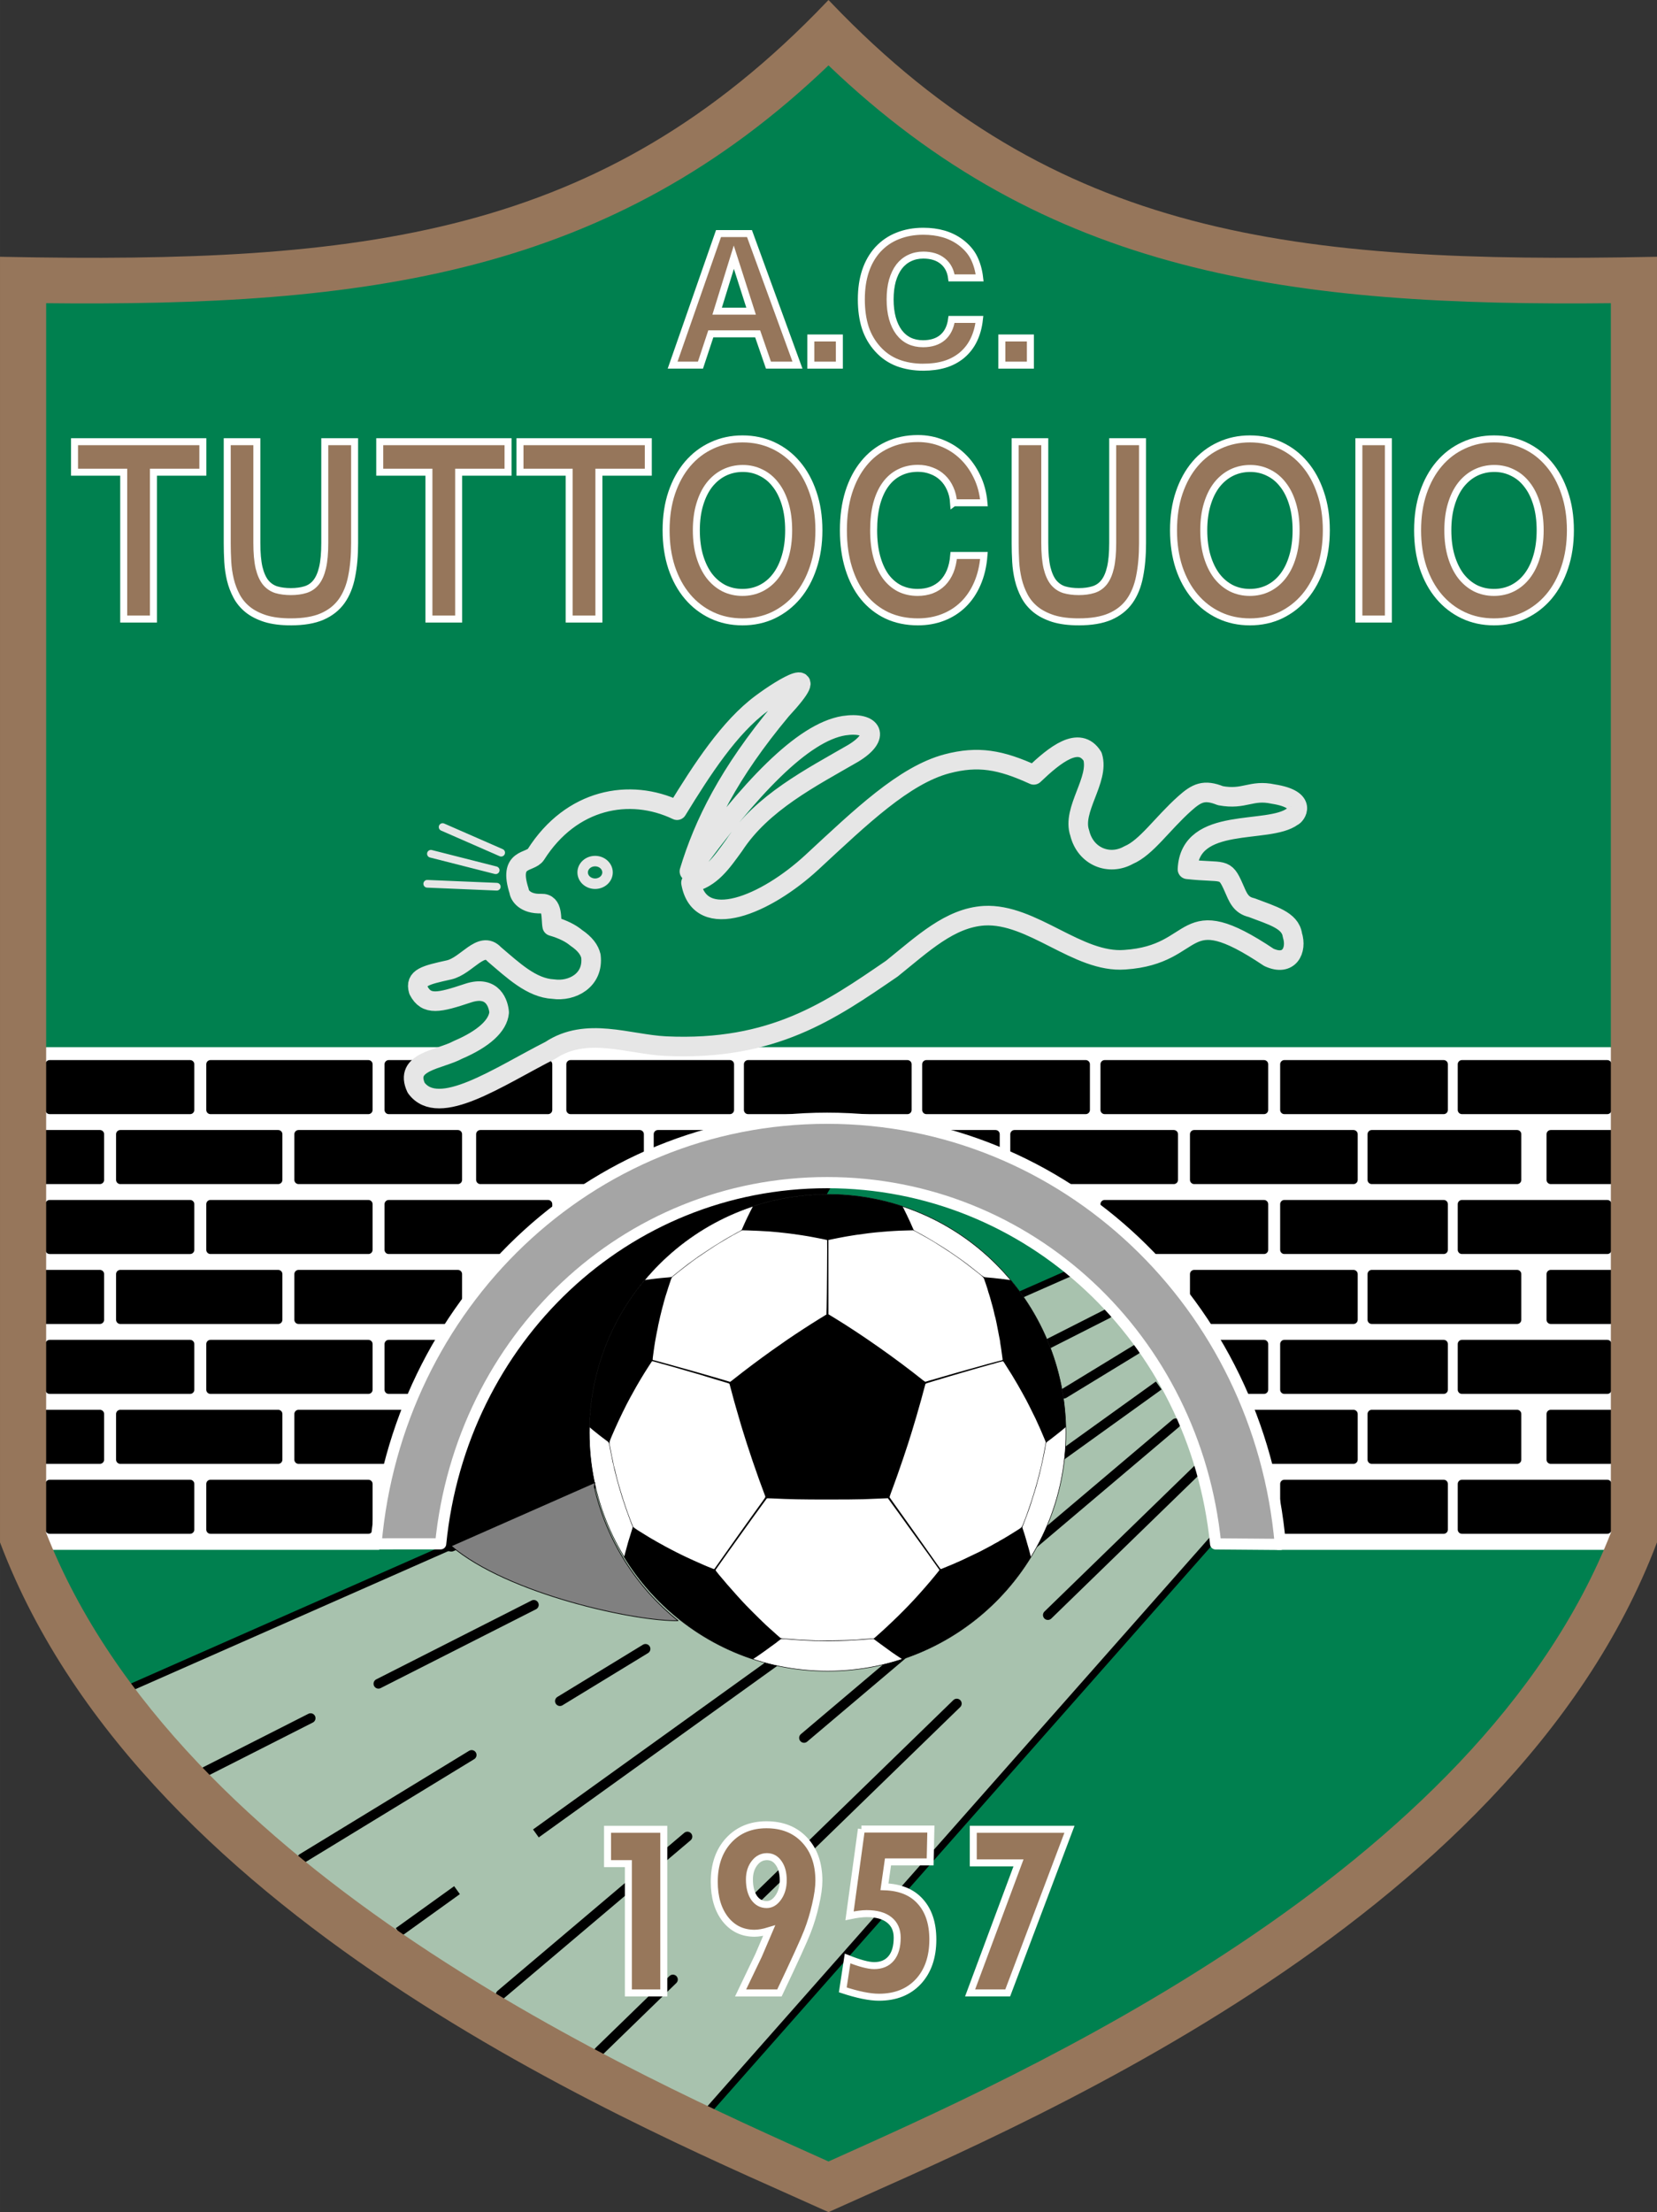 <?xml version="1.0" encoding="UTF-8" standalone="no"?>
<!-- Created with Inkscape (http://www.inkscape.org/) -->

<svg
   xmlns:dc="http://purl.org/dc/elements/1.1/"
   xmlns:cc="http://creativecommons.org/ns#"
   xmlns:rdf="http://www.w3.org/1999/02/22-rdf-syntax-ns#"
   xmlns:svg="http://www.w3.org/2000/svg"
   xmlns="http://www.w3.org/2000/svg"
   xmlns:sodipodi="http://sodipodi.sourceforge.net/DTD/sodipodi-0.dtd"
   xmlns:inkscape="http://www.inkscape.org/namespaces/inkscape"
   width="66.887mm"
   height="89.259mm"
   viewBox="0 0 237 316.272"
   id="svg6937"
   version="1.1"
   inkscape:version="0.91 r13725"
   sodipodi:docname="A.C. Tuttocuoio 1957.svg">
  <rect x="0" y="0" width="237" height="316.272" fill="#333333" stroke="none"/>
  <defs
     id="defs6939" />
  <sodipodi:namedview
     id="base"
     pagecolor="#ffffff"
     bordercolor="#666666"
     borderopacity="1.0"
     inkscape:pageopacity="0.0"
     inkscape:pageshadow="2"
     inkscape:zoom="1.0235407"
     inkscape:cx="-14.385793"
     inkscape:cy="132.49092"
     inkscape:document-units="px"
     inkscape:current-layer="layer1"
     showgrid="false"
     fit-margin-top="0"
     fit-margin-left="0"
     fit-margin-right="0"
     fit-margin-bottom="0"
     inkscape:window-width="1366"
     inkscape:window-height="706"
     inkscape:window-x="-8"
     inkscape:window-y="-8"
     inkscape:window-maximized="1" />
  <g
     inkscape:label="Calque 1"
     inkscape:groupmode="layer"
     id="layer1"
     transform="translate(-253.738,-345.243)">
    <g
       transform="translate(254.238,345.966)"
       id="g4443">
      <path
         sodipodi:nodetypes="ccccccc"
         inkscape:connector-curvature="0"
         id="path4160"
         d="m 236,36.5 0,183.2 C 215.167,274.61 142.34,303.947 118,315 93.66,303.947 20.834,274.61 0,219.7 L 0,36.5 C 51.45,37.493 85.712,33.744 118,0 c 32.288,33.744 66.55,37.493 118,36.5 z"
         style="fill:#96765b;fill-opacity:1;fill-rule:evenodd;stroke:#96765b;stroke-width:1px;stroke-linecap:butt;stroke-linejoin:miter;stroke-opacity:1" />
      <path
         sodipodi:nodetypes="sccscsccscs"
         inkscape:connector-curvature="0"
         id="path4171-1"
         d="m 118.487,308.857 c 26.712,-12.008 92.802,-40.953 112.113,-90.292 l 0,-176.643 C 183.918,42.459 149.457,37.856 118.338,7.982 118.267,7.913 118.072,7.745 118,7.676 117.929,7.745 117.734,7.913 117.662,7.982 86.543,37.856 52.083,42.459 5.4,41.922 l 0,176.643 c 19.31,49.339 85.4,78.285 112.113,90.292 0.167,0.075 0.323,0.149 0.487,0.223 0.164,-0.074 0.32,-0.148 0.487,-0.223 z"
         style="color:#000000;font-style:normal;font-variant:normal;font-weight:normal;font-stretch:normal;font-size:medium;line-height:normal;font-family:sans-serif;text-indent:0;text-align:start;text-decoration:none;text-decoration-line:none;text-decoration-style:solid;text-decoration-color:#000000;letter-spacing:normal;word-spacing:normal;text-transform:none;direction:ltr;block-progression:tb;writing-mode:lr-tb;baseline-shift:baseline;text-anchor:start;white-space:normal;clip-rule:nonzero;display:inline;overflow:visible;visibility:visible;opacity:1;isolation:auto;mix-blend-mode:normal;color-interpolation:sRGB;color-interpolation-filters:linearRGB;solid-color:#000000;solid-opacity:1;fill:#00804f;fill-opacity:1;fill-rule:evenodd;stroke:none;stroke-width:1;stroke-linecap:butt;stroke-linejoin:miter;stroke-miterlimit:4;stroke-dasharray:none;stroke-dashoffset:0;stroke-opacity:1;color-rendering:auto;image-rendering:auto;shape-rendering:auto;text-rendering:auto;enable-background:accumulate" />
      <path
         style="color:#000000;font-style:normal;font-variant:normal;font-weight:normal;font-stretch:normal;font-size:medium;line-height:normal;font-family:sans-serif;text-indent:0;text-align:start;text-decoration:none;text-decoration-line:none;text-decoration-style:solid;text-decoration-color:#000000;letter-spacing:normal;word-spacing:normal;text-transform:none;direction:ltr;block-progression:tb;writing-mode:lr-tb;baseline-shift:baseline;text-anchor:start;white-space:normal;clip-rule:nonzero;display:inline;overflow:visible;visibility:visible;opacity:1;isolation:auto;mix-blend-mode:normal;color-interpolation:sRGB;color-interpolation-filters:linearRGB;solid-color:#000000;solid-opacity:1;fill:#ffffff;fill-opacity:1;fill-rule:evenodd;stroke:#ffffff;stroke-width:1;stroke-linecap:butt;stroke-linejoin:miter;stroke-miterlimit:4;stroke-dasharray:none;stroke-dashoffset:0;stroke-opacity:1;color-rendering:auto;image-rendering:auto;shape-rendering:auto;text-rendering:auto;enable-background:accumulate"
         d="m 189.587,220.364 40.265,0 0.748,-1.717 0,-69.147 -225.199,0 0,68.841 0.826,2.023 42.939,0 4.114,0 c 2.985,-34.172 30.483,-61.21 64.517,-61.21 34.06,0 61.876,27 64.824,61.21 z"
         id="path4182-8"
         inkscape:connector-curvature="0"
         sodipodi:nodetypes="cccccccccscc" />
      <path
         inkscape:connector-curvature="0"
         id="path4141-6"
         d="M 70.554,126.053 C 60.609,125.635 60.609,125.635 60.609,125.635"
         style="fill:none;fill-rule:evenodd;stroke:#e6e6e6;stroke-width:1.1;stroke-linecap:round;stroke-linejoin:miter;stroke-miterlimit:4;stroke-dasharray:none;stroke-opacity:1" />
      <path
         sodipodi:nodetypes="cc"
         style="fill:none;fill-rule:evenodd;stroke:#e6e6e6;stroke-width:1.1;stroke-linecap:round;stroke-linejoin:miter;stroke-miterlimit:4;stroke-dasharray:none;stroke-opacity:1"
         d="m 70.397,123.698 -9.264,-2.355"
         id="path4143-3"
         inkscape:connector-curvature="0" />
      <path
         inkscape:connector-curvature="0"
         id="path4145"
         d="m 71.182,121.186 -8.374,-3.664"
         style="fill:none;fill-rule:evenodd;stroke:#e6e6e6;stroke-width:1.1;stroke-linecap:round;stroke-linejoin:miter;stroke-miterlimit:4;stroke-dasharray:none;stroke-opacity:1"
         sodipodi:nodetypes="cc" />
      <path
         style="color:#000000;font-style:normal;font-variant:normal;font-weight:normal;font-stretch:normal;font-size:medium;line-height:normal;font-family:sans-serif;text-indent:0;text-align:start;text-decoration:none;text-decoration-line:none;text-decoration-style:solid;text-decoration-color:#000000;letter-spacing:normal;word-spacing:normal;text-transform:none;direction:ltr;block-progression:tb;writing-mode:lr-tb;baseline-shift:baseline;text-anchor:start;white-space:normal;clip-rule:nonzero;display:inline;overflow:visible;visibility:visible;opacity:1;isolation:auto;mix-blend-mode:normal;color-interpolation:sRGB;color-interpolation-filters:linearRGB;solid-color:#000000;solid-opacity:1;fill:#a8c2ae;fill-opacity:1;fill-rule:nonzero;stroke:#000000;stroke-width:1;stroke-linecap:round;stroke-linejoin:round;stroke-miterlimit:4;stroke-dasharray:none;stroke-dashoffset:0;stroke-opacity:1;color-rendering:auto;image-rendering:auto;shape-rendering:auto;text-rendering:auto;enable-background:accumulate"
         d="M 100.693,301.15 C 75.495,289.165 39.318,269.349 17.889,240.669 L 152.94,181.093 c 10.986,9.143 18.524,22.532 20.319,37.905 z"
         id="path4175-9"
         inkscape:connector-curvature="0"
         sodipodi:nodetypes="ccccc" />
      <path
         sodipodi:nodetypes="cccccc"
         inkscape:connector-curvature="0"
         id="path4177"
         d="m 157.928,187.089 -9.061,4.597 m -73.017,37.044 -22.221,11.274 m -9.703,4.923 -14.99,7.605"
         style="fill:none;fill-rule:evenodd;stroke:#000000;stroke-width:1.4;stroke-linecap:round;stroke-linejoin:miter;stroke-miterlimit:4;stroke-dasharray:none;stroke-opacity:1" />
      <path
         sodipodi:nodetypes="cccccc"
         inkscape:connector-curvature="0"
         id="path4190-5"
         d="m 161.985,192.227 -10.331,6.302 m -59.831,36.495 -12.235,7.463 m -12.63,7.704 -24.23,14.78"
         style="fill:none;fill-rule:evenodd;stroke:#000000;stroke-width:1.4;stroke-linecap:round;stroke-linejoin:miter;stroke-miterlimit:4;stroke-dasharray:none;stroke-opacity:1" />
      <path
         sodipodi:nodetypes="cccc"
         inkscape:connector-curvature="0"
         id="path4192-1"
         d="m 167.664,202.774 -53.163,44.972 m -16.682,14.112 -26.697,22.584"
         style="fill:none;fill-rule:evenodd;stroke:#000000;stroke-width:1.4;stroke-linecap:round;stroke-linejoin:miter;stroke-miterlimit:4;stroke-dasharray:none;stroke-opacity:1" />
      <path
         sodipodi:nodetypes="cccc"
         inkscape:connector-curvature="0"
         id="path4194"
         d="m 165.23,197.365 -89.082,64.041 m -11.283,8.111 -8.347,6"
         style="fill:none;fill-rule:evenodd;stroke:#000000;stroke-width:1.4;stroke-linecap:butt;stroke-linejoin:miter;stroke-miterlimit:4;stroke-dasharray:none;stroke-opacity:1" />
      <path
         sodipodi:nodetypes="cccccc"
         inkscape:connector-curvature="0"
         id="path4196"
         d="m 170.909,209.264 -21.532,20.92 m -13.029,12.66 -31.274,30.386 m -9.329,9.064 -10.561,10.261"
         style="fill:none;fill-rule:evenodd;stroke:#000000;stroke-width:1.4;stroke-linecap:round;stroke-linejoin:miter;stroke-miterlimit:4;stroke-dasharray:none;stroke-opacity:1" />
      <rect
         ry="0"
         y="151.439"
         x="6.6"
         height="6.528"
         width="20.091"
         id="rect4198"
         style="fill:#000000;fill-opacity:1;stroke:#000000;stroke-width:1.2;stroke-linecap:round;stroke-linejoin:round;stroke-miterlimit:4;stroke-dasharray:none;stroke-opacity:1" />
      <path
         sodipodi:nodetypes="ccccc"
         inkscape:connector-curvature="0"
         id="rect4200"
         d="m 29.6,151.439 22.591,0 0,6.528 -22.591,0 z"
         style="fill:#000000;fill-opacity:1;stroke:#000000;stroke-width:1.2;stroke-linecap:round;stroke-linejoin:round;stroke-miterlimit:4;stroke-dasharray:none;stroke-opacity:1" />
      <path
         style="fill:#000000;fill-opacity:1;stroke:#000000;stroke-width:1.2;stroke-linecap:round;stroke-linejoin:round;stroke-miterlimit:4;stroke-dasharray:none;stroke-opacity:1"
         d="m 55.1,151.439 22.791,0 0,6.528 -22.791,0 z"
         id="path4203-0"
         inkscape:connector-curvature="0"
         sodipodi:nodetypes="ccccc" />
      <path
         sodipodi:nodetypes="ccccc"
         inkscape:connector-curvature="0"
         id="path4154"
         d="m 81.1,151.439 22.791,0 0,6.528 -22.791,0 z"
         style="fill:#000000;fill-opacity:1;stroke:#000000;stroke-width:1.2;stroke-linecap:round;stroke-linejoin:round;stroke-miterlimit:4;stroke-dasharray:none;stroke-opacity:1" />
      <path
         style="fill:#000000;fill-opacity:1;stroke:#000000;stroke-width:1.2;stroke-linecap:round;stroke-linejoin:round;stroke-miterlimit:4;stroke-dasharray:none;stroke-opacity:1"
         d="m 106.5,151.439 22.791,0 0,6.528 -22.791,0 z"
         id="path4156"
         inkscape:connector-curvature="0"
         sodipodi:nodetypes="ccccc" />
      <path
         sodipodi:nodetypes="ccccc"
         inkscape:connector-curvature="0"
         id="path4158"
         d="m 132,151.439 22.791,0 0,6.528 -22.791,0 z"
         style="fill:#000000;fill-opacity:1;stroke:#000000;stroke-width:1.2;stroke-linecap:round;stroke-linejoin:round;stroke-miterlimit:4;stroke-dasharray:none;stroke-opacity:1" />
      <path
         style="fill:#000000;fill-opacity:1;stroke:#000000;stroke-width:1.2;stroke-linecap:round;stroke-linejoin:round;stroke-miterlimit:4;stroke-dasharray:none;stroke-opacity:1"
         d="m 157.5,151.439 22.791,0 0,6.528 -22.791,0 z"
         id="path4161-5"
         inkscape:connector-curvature="0"
         sodipodi:nodetypes="ccccc" />
      <path
         sodipodi:nodetypes="ccccc"
         inkscape:connector-curvature="0"
         id="path4163-9"
         d="m 183.2,151.439 22.791,0 0,6.528 -22.791,0 z"
         style="fill:#000000;fill-opacity:1;stroke:#000000;stroke-width:1.2;stroke-linecap:round;stroke-linejoin:round;stroke-miterlimit:4;stroke-dasharray:none;stroke-opacity:1" />
      <path
         style="fill:#000000;fill-opacity:1;stroke:#000000;stroke-width:1.2;stroke-linecap:round;stroke-linejoin:round;stroke-miterlimit:4;stroke-dasharray:none;stroke-opacity:1"
         d="m 208.6,151.439 20.791,0 0,6.528 -20.791,0 z"
         id="path4165-7"
         inkscape:connector-curvature="0"
         sodipodi:nodetypes="ccccc" />
      <path
         sodipodi:nodetypes="ccccc"
         inkscape:connector-curvature="0"
         id="rect4167"
         d="m 5.7,161.439 8.091,0 0,6.528 -8.091,0 z"
         style="fill:#000000;fill-opacity:1;stroke:#000000;stroke-width:1.2;stroke-linecap:round;stroke-linejoin:round;stroke-miterlimit:4;stroke-dasharray:none;stroke-opacity:1" />
      <path
         style="fill:#000000;fill-opacity:1;stroke:#000000;stroke-width:1.2;stroke-linecap:round;stroke-linejoin:round;stroke-miterlimit:4;stroke-dasharray:none;stroke-opacity:1"
         d="m 16.7,161.439 22.591,0 0,6.528 -22.591,0 z"
         id="path4169-1"
         inkscape:connector-curvature="0"
         sodipodi:nodetypes="ccccc" />
      <path
         sodipodi:nodetypes="ccccc"
         inkscape:connector-curvature="0"
         id="path4172-5"
         d="m 42.2,161.439 22.791,0 0,6.528 -22.791,0 z"
         style="fill:#000000;fill-opacity:1;stroke:#000000;stroke-width:1.2;stroke-linecap:round;stroke-linejoin:round;stroke-miterlimit:4;stroke-dasharray:none;stroke-opacity:1" />
      <path
         style="fill:#000000;fill-opacity:1;stroke:#000000;stroke-width:1.2;stroke-linecap:round;stroke-linejoin:round;stroke-miterlimit:4;stroke-dasharray:none;stroke-opacity:1"
         d="m 68.2,161.439 22.791,0 0,6.528 -22.791,0 z"
         id="path4174-8"
         inkscape:connector-curvature="0"
         sodipodi:nodetypes="ccccc" />
      <path
         sodipodi:nodetypes="ccccc"
         inkscape:connector-curvature="0"
         id="path4176"
         d="m 93.6,161.439 22.791,0 0,6.528 -22.791,0 z"
         style="fill:#000000;fill-opacity:1;stroke:#000000;stroke-width:1.2;stroke-linecap:round;stroke-linejoin:round;stroke-miterlimit:4;stroke-dasharray:none;stroke-opacity:1" />
      <path
         style="fill:#000000;fill-opacity:1;stroke:#000000;stroke-width:1.2;stroke-linecap:round;stroke-linejoin:round;stroke-miterlimit:4;stroke-dasharray:none;stroke-opacity:1"
         d="m 119.1,161.439 22.791,0 0,6.528 -22.791,0 z"
         id="path4178-9"
         inkscape:connector-curvature="0"
         sodipodi:nodetypes="ccccc" />
      <path
         sodipodi:nodetypes="ccccc"
         inkscape:connector-curvature="0"
         id="path4180-6"
         d="m 144.6,161.439 22.791,0 0,6.528 -22.791,0 z"
         style="fill:#000000;fill-opacity:1;stroke:#000000;stroke-width:1.2;stroke-linecap:round;stroke-linejoin:round;stroke-miterlimit:4;stroke-dasharray:none;stroke-opacity:1" />
      <path
         style="fill:#000000;fill-opacity:1;stroke:#000000;stroke-width:1.2;stroke-linecap:round;stroke-linejoin:round;stroke-miterlimit:4;stroke-dasharray:none;stroke-opacity:1"
         d="m 170.3,161.439 22.791,0 0,6.528 -22.791,0 z"
         id="path4183"
         inkscape:connector-curvature="0"
         sodipodi:nodetypes="ccccc" />
      <path
         sodipodi:nodetypes="ccccc"
         inkscape:connector-curvature="0"
         id="path4185"
         d="m 195.7,161.439 20.791,0 0,6.528 -20.791,0 z"
         style="fill:#000000;fill-opacity:1;stroke:#000000;stroke-width:1.2;stroke-linecap:round;stroke-linejoin:round;stroke-miterlimit:4;stroke-dasharray:none;stroke-opacity:1" />
      <path
         style="fill:#000000;fill-opacity:1;stroke:#000000;stroke-width:1.2;stroke-linecap:round;stroke-linejoin:round;stroke-miterlimit:4;stroke-dasharray:none;stroke-opacity:1"
         d="m 221.3,161.439 8.791,0 0,6.528 -8.791,0 z"
         id="path4188-5"
         inkscape:connector-curvature="0"
         sodipodi:nodetypes="ccccc" />
      <rect
         style="fill:#000000;fill-opacity:1;stroke:#000000;stroke-width:1.2;stroke-linecap:round;stroke-linejoin:round;stroke-miterlimit:4;stroke-dasharray:none;stroke-opacity:1"
         id="rect4190"
         width="20.091"
         height="6.528"
         x="6.6"
         y="171.439"
         ry="0" />
      <path
         style="fill:#000000;fill-opacity:1;stroke:#000000;stroke-width:1.2;stroke-linecap:round;stroke-linejoin:round;stroke-miterlimit:4;stroke-dasharray:none;stroke-opacity:1"
         d="m 29.6,171.439 22.591,0 0,6.528 -22.591,0 z"
         id="path4193-2"
         inkscape:connector-curvature="0"
         sodipodi:nodetypes="ccccc" />
      <path
         sodipodi:nodetypes="ccccc"
         inkscape:connector-curvature="0"
         id="path4195-5"
         d="m 55.1,171.439 22.791,0 0,6.528 -22.791,0 z"
         style="fill:#000000;fill-opacity:1;stroke:#000000;stroke-width:1.2;stroke-linecap:round;stroke-linejoin:round;stroke-miterlimit:4;stroke-dasharray:none;stroke-opacity:1" />
      <path
         sodipodi:nodetypes="ccccc"
         inkscape:connector-curvature="0"
         id="path4204"
         d="m 157.5,171.439 22.791,0 0,6.528 -22.791,0 z"
         style="fill:#000000;fill-opacity:1;stroke:#000000;stroke-width:1.2;stroke-linecap:round;stroke-linejoin:round;stroke-miterlimit:4;stroke-dasharray:none;stroke-opacity:1" />
      <path
         style="fill:#000000;fill-opacity:1;stroke:#000000;stroke-width:1.2;stroke-linecap:round;stroke-linejoin:round;stroke-miterlimit:4;stroke-dasharray:none;stroke-opacity:1"
         d="m 183.2,171.439 22.791,0 0,6.528 -22.791,0 z"
         id="path4206"
         inkscape:connector-curvature="0"
         sodipodi:nodetypes="ccccc" />
      <path
         sodipodi:nodetypes="ccccc"
         inkscape:connector-curvature="0"
         id="path4208"
         d="m 208.6,171.439 20.791,0 0,6.528 -20.791,0 z"
         style="fill:#000000;fill-opacity:1;stroke:#000000;stroke-width:1.2;stroke-linecap:round;stroke-linejoin:round;stroke-miterlimit:4;stroke-dasharray:none;stroke-opacity:1" />
      <path
         style="fill:#000000;fill-opacity:1;stroke:#000000;stroke-width:1.2;stroke-linecap:round;stroke-linejoin:round;stroke-miterlimit:4;stroke-dasharray:none;stroke-opacity:1"
         d="m 5.7,181.439 8.091,0 0,6.528 -8.091,0 z"
         id="path4210"
         inkscape:connector-curvature="0"
         sodipodi:nodetypes="ccccc" />
      <path
         sodipodi:nodetypes="ccccc"
         inkscape:connector-curvature="0"
         id="path4212"
         d="m 16.7,181.439 22.591,0 0,6.528 -22.591,0 z"
         style="fill:#000000;fill-opacity:1;stroke:#000000;stroke-width:1.2;stroke-linecap:round;stroke-linejoin:round;stroke-miterlimit:4;stroke-dasharray:none;stroke-opacity:1" />
      <path
         style="fill:#000000;fill-opacity:1;stroke:#000000;stroke-width:1.2;stroke-linecap:round;stroke-linejoin:round;stroke-miterlimit:4;stroke-dasharray:none;stroke-opacity:1"
         d="m 42.2,181.439 22.791,0 0,6.528 -22.791,0 z"
         id="path4214"
         inkscape:connector-curvature="0"
         sodipodi:nodetypes="ccccc" />
      <path
         sodipodi:nodetypes="ccccc"
         inkscape:connector-curvature="0"
         id="path4224"
         d="m 170.3,181.439 22.791,0 0,6.528 -22.791,0 z"
         style="fill:#000000;fill-opacity:1;stroke:#000000;stroke-width:1.2;stroke-linecap:round;stroke-linejoin:round;stroke-miterlimit:4;stroke-dasharray:none;stroke-opacity:1" />
      <path
         style="fill:#000000;fill-opacity:1;stroke:#000000;stroke-width:1.2;stroke-linecap:round;stroke-linejoin:round;stroke-miterlimit:4;stroke-dasharray:none;stroke-opacity:1"
         d="m 195.7,181.439 20.791,0 0,6.528 -20.791,0 z"
         id="path4226"
         inkscape:connector-curvature="0"
         sodipodi:nodetypes="ccccc" />
      <path
         sodipodi:nodetypes="ccccc"
         inkscape:connector-curvature="0"
         id="path4228"
         d="m 221.3,181.439 8.791,0 0,6.528 -8.791,0 z"
         style="fill:#000000;fill-opacity:1;stroke:#000000;stroke-width:1.2;stroke-linecap:round;stroke-linejoin:round;stroke-miterlimit:4;stroke-dasharray:none;stroke-opacity:1" />
      <rect
         ry="0"
         y="191.439"
         x="6.6"
         height="6.528"
         width="20.091"
         id="rect4230"
         style="fill:#000000;fill-opacity:1;stroke:#000000;stroke-width:1.2;stroke-linecap:round;stroke-linejoin:round;stroke-miterlimit:4;stroke-dasharray:none;stroke-opacity:1" />
      <path
         sodipodi:nodetypes="ccccc"
         inkscape:connector-curvature="0"
         id="path4232"
         d="m 29.6,191.439 22.591,0 0,6.528 -22.591,0 z"
         style="fill:#000000;fill-opacity:1;stroke:#000000;stroke-width:1.2;stroke-linecap:round;stroke-linejoin:round;stroke-miterlimit:4;stroke-dasharray:none;stroke-opacity:1" />
      <path
         style="fill:#000000;fill-opacity:1;stroke:#000000;stroke-width:1.2;stroke-linecap:round;stroke-linejoin:round;stroke-miterlimit:4;stroke-dasharray:none;stroke-opacity:1"
         d="m 55.1,191.439 10.791,0 0,6.528 -10.791,0 z"
         id="path4234"
         inkscape:connector-curvature="0"
         sodipodi:nodetypes="ccccc" />
      <path
         style="fill:#000000;fill-opacity:1;stroke:#000000;stroke-width:1.2;stroke-linecap:round;stroke-linejoin:round;stroke-miterlimit:4;stroke-dasharray:none;stroke-opacity:1"
         d="m 169.5,191.439 10.791,0 0,6.528 -10.791,0 z"
         id="path4242-68"
         inkscape:connector-curvature="0"
         sodipodi:nodetypes="ccccc" />
      <path
         sodipodi:nodetypes="ccccc"
         inkscape:connector-curvature="0"
         id="path4244-7"
         d="m 183.2,191.439 22.791,0 0,6.528 -22.791,0 z"
         style="fill:#000000;fill-opacity:1;stroke:#000000;stroke-width:1.2;stroke-linecap:round;stroke-linejoin:round;stroke-miterlimit:4;stroke-dasharray:none;stroke-opacity:1" />
      <path
         style="fill:#000000;fill-opacity:1;stroke:#000000;stroke-width:1.2;stroke-linecap:round;stroke-linejoin:round;stroke-miterlimit:4;stroke-dasharray:none;stroke-opacity:1"
         d="m 208.6,191.439 20.791,0 0,6.528 -20.791,0 z"
         id="path4246-9"
         inkscape:connector-curvature="0"
         sodipodi:nodetypes="ccccc" />
      <path
         sodipodi:nodetypes="ccccc"
         inkscape:connector-curvature="0"
         id="path4248-4"
         d="m 5.7,201.439 8.091,0 0,6.528 -8.091,0 z"
         style="fill:#000000;fill-opacity:1;stroke:#000000;stroke-width:1.2;stroke-linecap:round;stroke-linejoin:round;stroke-miterlimit:4;stroke-dasharray:none;stroke-opacity:1" />
      <path
         style="fill:#000000;fill-opacity:1;stroke:#000000;stroke-width:1.2;stroke-linecap:round;stroke-linejoin:round;stroke-miterlimit:4;stroke-dasharray:none;stroke-opacity:1"
         d="m 16.7,201.439 22.591,0 0,6.528 -22.591,0 z"
         id="path4250-7"
         inkscape:connector-curvature="0"
         sodipodi:nodetypes="ccccc" />
      <path
         sodipodi:nodetypes="ccccc"
         inkscape:connector-curvature="0"
         id="path4252"
         d="m 42.2,201.439 22.791,0 0,6.528 -22.791,0 z"
         style="fill:#000000;fill-opacity:1;stroke:#000000;stroke-width:1.2;stroke-linecap:round;stroke-linejoin:round;stroke-miterlimit:4;stroke-dasharray:none;stroke-opacity:1" />
      <path
         style="fill:#000000;fill-opacity:1;stroke:#000000;stroke-width:1.2;stroke-linecap:round;stroke-linejoin:round;stroke-miterlimit:4;stroke-dasharray:none;stroke-opacity:1"
         d="m 174.3,201.439 18.791,0 0,6.528 -18.791,0 z"
         id="path4262"
         inkscape:connector-curvature="0"
         sodipodi:nodetypes="ccccc" />
      <path
         sodipodi:nodetypes="ccccc"
         inkscape:connector-curvature="0"
         id="path4264"
         d="m 195.7,201.439 20.791,0 0,6.528 -20.791,0 z"
         style="fill:#000000;fill-opacity:1;stroke:#000000;stroke-width:1.2;stroke-linecap:round;stroke-linejoin:round;stroke-miterlimit:4;stroke-dasharray:none;stroke-opacity:1" />
      <path
         style="fill:#000000;fill-opacity:1;stroke:#000000;stroke-width:1.2;stroke-linecap:round;stroke-linejoin:round;stroke-miterlimit:4;stroke-dasharray:none;stroke-opacity:1"
         d="m 221.3,201.439 8.791,0 0,6.528 -8.791,0 z"
         id="path4266"
         inkscape:connector-curvature="0"
         sodipodi:nodetypes="ccccc" />
      <rect
         style="fill:#000000;fill-opacity:1;stroke:#000000;stroke-width:1.2;stroke-linecap:round;stroke-linejoin:round;stroke-miterlimit:4;stroke-dasharray:none;stroke-opacity:1"
         id="rect4268"
         width="20.091"
         height="6.528"
         x="6.6"
         y="211.439"
         ry="0" />
      <path
         style="fill:#000000;fill-opacity:1;stroke:#000000;stroke-width:1.2;stroke-linecap:round;stroke-linejoin:round;stroke-miterlimit:4;stroke-dasharray:none;stroke-opacity:1"
         d="m 29.6,211.439 22.591,0 0,6.528 -22.591,0 z"
         id="path4270"
         inkscape:connector-curvature="0"
         sodipodi:nodetypes="ccccc" />
      <path
         style="fill:#000000;fill-opacity:1;stroke:#000000;stroke-width:1.2;stroke-linecap:round;stroke-linejoin:round;stroke-miterlimit:4;stroke-dasharray:none;stroke-opacity:1"
         d="m 183.2,211.439 22.791,0 0,6.528 -22.791,0 z"
         id="path4282"
         inkscape:connector-curvature="0"
         sodipodi:nodetypes="ccccc" />
      <path
         sodipodi:nodetypes="ccccc"
         inkscape:connector-curvature="0"
         id="path4284"
         d="m 208.6,211.439 20.791,0 0,6.528 -20.791,0 z"
         style="fill:#000000;fill-opacity:1;stroke:#000000;stroke-width:1.2;stroke-linecap:round;stroke-linejoin:round;stroke-miterlimit:4;stroke-dasharray:none;stroke-opacity:1" />
      <path
         style="color:#000000;font-style:normal;font-variant:normal;font-weight:normal;font-stretch:normal;font-size:medium;line-height:normal;font-family:sans-serif;text-indent:0;text-align:start;text-decoration:none;text-decoration-line:none;text-decoration-style:solid;text-decoration-color:#000000;letter-spacing:normal;word-spacing:normal;text-transform:none;direction:ltr;block-progression:tb;writing-mode:lr-tb;baseline-shift:baseline;text-anchor:start;white-space:normal;clip-rule:nonzero;display:inline;overflow:visible;visibility:visible;opacity:1;isolation:auto;mix-blend-mode:normal;color-interpolation:sRGB;color-interpolation-filters:linearRGB;solid-color:#000000;solid-opacity:1;fill:#000000;fill-opacity:1;fill-rule:nonzero;stroke:#000000;stroke-width:1.6;stroke-linecap:round;stroke-linejoin:round;stroke-miterlimit:4;stroke-dasharray:none;stroke-dashoffset:0;stroke-opacity:1;color-rendering:auto;image-rendering:auto;shape-rendering:auto;text-rendering:auto;enable-background:accumulate"
         d="m 117.797,168.361 c -28.91,0 -52.343,22.345 -55.27,51.637 l 1.515,0.311 31.834,-14.043 z"
         id="path4286"
         inkscape:connector-curvature="0"
         sodipodi:nodetypes="ccccc" />
      <path
         style="color:#000000;font-style:normal;font-variant:normal;font-weight:normal;font-stretch:normal;font-size:medium;line-height:normal;font-family:sans-serif;text-indent:0;text-align:start;text-decoration:none;text-decoration-line:none;text-decoration-style:solid;text-decoration-color:#000000;letter-spacing:normal;word-spacing:normal;text-transform:none;direction:ltr;block-progression:tb;writing-mode:lr-tb;baseline-shift:baseline;text-anchor:start;white-space:normal;clip-rule:nonzero;display:inline;overflow:visible;visibility:visible;opacity:1;isolation:auto;mix-blend-mode:normal;color-interpolation:sRGB;color-interpolation-filters:linearRGB;solid-color:#000000;solid-opacity:1;fill:#a5a5a5;fill-opacity:1;fill-rule:nonzero;stroke:#ffffff;stroke-width:1.6;stroke-linecap:round;stroke-linejoin:round;stroke-miterlimit:4;stroke-dasharray:none;stroke-dashoffset:0;stroke-opacity:1;color-rendering:auto;image-rendering:auto;shape-rendering:auto;text-rendering:auto;enable-background:accumulate"
         d="m 182.621,220.086 c -2.948,-34.209 -30.764,-60.932 -64.824,-60.932 -34.034,0 -61.533,26.68 -64.517,60.852 l 9.247,-0.008 c 2.928,-29.292 26.36,-51.637 55.27,-51.637 28.915,0 52.65,22.352 55.572,51.651 z"
         id="path4290"
         inkscape:connector-curvature="0"
         sodipodi:nodetypes="csccscc" />
      <g
         id="text4301"
         style="font-style:normal;font-variant:normal;font-weight:bold;font-stretch:normal;font-size:33.709px;line-height:125%;font-family:Tunga;-inkscape-font-specification:'Tunga Bold';letter-spacing:0px;word-spacing:0px;fill:#96765b;fill-opacity:1;stroke:#ffffff;stroke-width:1px;stroke-linecap:butt;stroke-linejoin:miter;stroke-opacity:1">
        <path
           id="path4359"
           style="fill:#96765b;fill-opacity:1;stroke:#ffffff;stroke-opacity:1"
           d="m 106.928,43.764 -2.469,-7.719 -2.387,7.719 4.856,0 z m 6.633,7.719 -4.148,0 -1.547,-4.477 -6.699,0 -1.481,4.477 -3.983,0 6.567,-18.813 4.428,0 6.864,18.813 z"
           inkscape:connector-curvature="0" />
        <path
           id="path4361"
           style="fill:#96765b;fill-opacity:1;stroke:#ffffff;stroke-opacity:1"
           d="m 119.553,51.483 -4.082,0 0,-3.884 4.082,0 0,3.884 z"
           inkscape:connector-curvature="0" />
        <path
           id="path4363"
           style="fill:#96765b;fill-opacity:1;stroke:#ffffff;stroke-opacity:1"
           d="m 131.552,51.779 q -1.992,0 -3.654,-0.625 -1.662,-0.642 -2.847,-1.959 -1.218,-1.333 -1.794,-3.094 -0.56,-1.761 -0.56,-4.016 0,-4.51 2.354,-7.127 1.218,-1.317 2.864,-1.959 1.646,-0.658 3.638,-0.658 1.58,0 2.897,0.379 1.317,0.379 2.403,1.169 1.333,0.988 1.959,2.255 0.625,1.267 0.807,2.864 l -4.016,0 q -0.198,-1.531 -1.251,-2.387 -1.053,-0.872 -2.798,-0.872 -1.07,0 -1.959,0.428 -0.872,0.411 -1.498,1.218 -0.609,0.807 -0.955,1.992 -0.329,1.185 -0.329,2.699 0,1.514 0.329,2.699 0.329,1.169 0.938,1.992 0.609,0.807 1.481,1.234 0.872,0.411 1.959,0.411 1.745,0 2.798,-0.889 1.053,-0.905 1.284,-2.584 l 3.983,0 q -0.181,1.646 -0.807,2.93 -0.609,1.267 -1.695,2.189 -1.086,0.889 -2.452,1.3 -1.366,0.411 -3.078,0.411 z"
           inkscape:connector-curvature="0" />
        <path
           id="path4365"
           style="fill:#96765b;fill-opacity:1;stroke:#ffffff;stroke-opacity:1"
           d="m 146.875,51.483 -4.082,0 0,-3.884 4.082,0 0,3.884 z"
           inkscape:connector-curvature="0" />
      </g>
      <path
         d="m 28.512,66.788 -7.066,0 0,20.997 -4.252,0 0,-20.997 -7.036,0 0,-4.36 18.354,0 0,4.36 z"
         style="font-style:normal;font-variant:normal;font-weight:bold;font-stretch:normal;font-size:medium;line-height:125%;font-family:Mangal;-inkscape-font-specification:'Mangal Bold';letter-spacing:0px;word-spacing:0px;fill:#96765b;fill-opacity:1;stroke:#ffffff;stroke-width:1px;stroke-linecap:butt;stroke-linejoin:miter;stroke-opacity:1"
         id="path4310"
         inkscape:connector-curvature="0" />
      <path
         d="m 41.102,88.185 q -2.141,0 -3.653,-0.468 -1.512,-0.484 -2.53,-1.303 -1.003,-0.818 -1.587,-1.921 -0.584,-1.102 -0.883,-2.339 -0.299,-1.253 -0.374,-2.572 -0.075,-1.336 -0.075,-2.622 l 0,-14.532 4.237,0 0,14.482 q 0,2.155 0.314,3.524 0.329,1.353 0.943,2.121 0.629,0.752 1.527,1.036 0.913,0.267 2.081,0.267 1.183,0 2.096,-0.284 0.913,-0.284 1.512,-1.036 0.614,-0.768 0.928,-2.121 0.314,-1.353 0.314,-3.508 l 0,-14.482 4.267,0 0,14.532 q 0,2.639 -0.419,4.727 -0.404,2.088 -1.437,3.541 -1.033,1.437 -2.799,2.205 -1.752,0.752 -4.461,0.752 z"
         style="font-style:normal;font-variant:normal;font-weight:bold;font-stretch:normal;font-size:medium;line-height:125%;font-family:Mangal;-inkscape-font-specification:'Mangal Bold';letter-spacing:0px;word-spacing:0px;fill:#96765b;fill-opacity:1;stroke:#ffffff;stroke-width:1px;stroke-linecap:butt;stroke-linejoin:miter;stroke-opacity:1"
         id="path4312"
         inkscape:connector-curvature="0" />
      <path
         d="m 72.166,66.788 -7.066,0 0,20.997 -4.252,0 0,-20.997 -7.036,0 0,-4.36 18.354,0 0,4.36 z"
         style="font-style:normal;font-variant:normal;font-weight:bold;font-stretch:normal;font-size:medium;line-height:125%;font-family:Mangal;-inkscape-font-specification:'Mangal Bold';letter-spacing:0px;word-spacing:0px;fill:#96765b;fill-opacity:1;stroke:#ffffff;stroke-width:1px;stroke-linecap:butt;stroke-linejoin:miter;stroke-opacity:1"
         id="path4314"
         inkscape:connector-curvature="0" />
      <path
         d="m 92.226,66.788 -7.066,0 0,20.997 -4.252,0 0,-20.997 -7.036,0 0,-4.36 18.354,0 0,4.36 z"
         style="font-style:normal;font-variant:normal;font-weight:bold;font-stretch:normal;font-size:medium;line-height:125%;font-family:Mangal;-inkscape-font-specification:'Mangal Bold';letter-spacing:0px;word-spacing:0px;fill:#96765b;fill-opacity:1;stroke:#ffffff;stroke-width:1px;stroke-linecap:butt;stroke-linejoin:miter;stroke-opacity:1"
         id="path4316"
         inkscape:connector-curvature="0" />
      <path
         d="m 105.699,62.028 q 2.38,0 4.386,0.935 2.006,0.935 3.458,2.656 1.452,1.704 2.261,4.126 0.823,2.405 0.823,5.345 0,2.906 -0.808,5.312 -0.793,2.405 -2.246,4.143 -1.452,1.72 -3.458,2.689 -2.006,0.952 -4.416,0.952 -2.41,0 -4.416,-0.952 -2.006,-0.952 -3.458,-2.673 -1.452,-1.72 -2.261,-4.126 -0.793,-2.422 -0.793,-5.345 0,-2.957 0.808,-5.362 0.823,-2.422 2.275,-4.126 1.467,-1.72 3.473,-2.639 2.006,-0.935 4.371,-0.935 z m -0.015,21.949 q 1.452,0 2.665,-0.601 1.228,-0.618 2.096,-1.754 0.883,-1.153 1.362,-2.79 0.494,-1.654 0.494,-3.742 0,-2.105 -0.494,-3.742 -0.494,-1.654 -1.377,-2.773 -0.868,-1.136 -2.081,-1.72 -1.198,-0.601 -2.605,-0.601 -1.437,0 -2.665,0.601 -1.213,0.601 -2.111,1.737 -0.883,1.136 -1.377,2.79 -0.494,1.637 -0.494,3.708 0,2.088 0.494,3.742 0.494,1.637 1.362,2.79 0.883,1.136 2.081,1.754 1.213,0.601 2.65,0.601 z"
         style="font-style:normal;font-variant:normal;font-weight:bold;font-stretch:normal;font-size:medium;line-height:125%;font-family:Mangal;-inkscape-font-specification:'Mangal Bold';letter-spacing:0px;word-spacing:0px;fill:#96765b;fill-opacity:1;stroke:#ffffff;stroke-width:1px;stroke-linecap:butt;stroke-linejoin:miter;stroke-opacity:1"
         id="path4318"
         inkscape:connector-curvature="0" />
      <path
         d="m 135.894,71.164 q -0.075,-1.136 -0.494,-2.038 -0.404,-0.919 -1.078,-1.553 -0.674,-0.651 -1.587,-0.986 -0.898,-0.351 -1.931,-0.351 -1.467,0 -2.635,0.585 -1.168,0.568 -2.006,1.704 -0.823,1.119 -1.272,2.773 -0.434,1.654 -0.434,3.792 0,2.138 0.449,3.792 0.449,1.654 1.258,2.79 0.823,1.119 1.976,1.72 1.168,0.585 2.605,0.585 1.093,0 1.991,-0.334 0.913,-0.351 1.587,-1.019 0.674,-0.685 1.078,-1.654 0.404,-0.986 0.509,-2.272 l 4.326,0 q -0.18,2.272 -0.958,4.042 -0.763,1.754 -2.021,2.973 -1.243,1.203 -2.889,1.837 -1.647,0.635 -3.578,0.635 -2.455,0 -4.431,-0.919 -1.961,-0.935 -3.353,-2.639 -1.377,-1.704 -2.126,-4.126 -0.749,-2.422 -0.749,-5.412 0,-2.99 0.749,-5.412 0.763,-2.422 2.156,-4.126 1.392,-1.72 3.353,-2.639 1.976,-0.935 4.401,-0.935 1.841,0 3.473,0.668 1.632,0.651 2.889,1.854 1.272,1.203 2.081,2.906 0.823,1.687 1.003,3.758 l -4.341,0 z"
         style="font-style:normal;font-variant:normal;font-weight:bold;font-stretch:normal;font-size:medium;line-height:125%;font-family:Mangal;-inkscape-font-specification:'Mangal Bold';letter-spacing:0px;word-spacing:0px;fill:#96765b;fill-opacity:1;stroke:#ffffff;stroke-width:1px;stroke-linecap:butt;stroke-linejoin:miter;stroke-opacity:1"
         id="path4320"
         inkscape:connector-curvature="0" />
      <path
         d="m 153.799,88.185 q -2.141,0 -3.653,-0.468 -1.512,-0.484 -2.53,-1.303 -1.003,-0.818 -1.587,-1.921 -0.584,-1.102 -0.883,-2.339 -0.299,-1.253 -0.374,-2.572 -0.075,-1.336 -0.075,-2.622 l 0,-14.532 4.237,0 0,14.482 q 0,2.155 0.314,3.524 0.329,1.353 0.943,2.121 0.629,0.752 1.527,1.036 0.913,0.267 2.081,0.267 1.183,0 2.096,-0.284 0.913,-0.284 1.512,-1.036 0.614,-0.768 0.928,-2.121 0.314,-1.353 0.314,-3.508 l 0,-14.482 4.267,0 0,14.532 q 0,2.639 -0.419,4.727 -0.404,2.088 -1.437,3.541 -1.033,1.437 -2.799,2.205 -1.752,0.752 -4.461,0.752 z"
         style="font-style:normal;font-variant:normal;font-weight:bold;font-stretch:normal;font-size:medium;line-height:125%;font-family:Mangal;-inkscape-font-specification:'Mangal Bold';letter-spacing:0px;word-spacing:0px;fill:#96765b;fill-opacity:1;stroke:#ffffff;stroke-width:1px;stroke-linecap:butt;stroke-linejoin:miter;stroke-opacity:1"
         id="path4322"
         inkscape:connector-curvature="0" />
      <path
         d="m 178.276,62.028 q 2.38,0 4.386,0.935 2.006,0.935 3.458,2.656 1.452,1.704 2.261,4.126 0.823,2.405 0.823,5.345 0,2.906 -0.808,5.312 -0.793,2.405 -2.246,4.143 -1.452,1.72 -3.458,2.689 -2.006,0.952 -4.416,0.952 -2.41,0 -4.416,-0.952 -2.006,-0.952 -3.458,-2.673 -1.452,-1.72 -2.261,-4.126 -0.793,-2.422 -0.793,-5.345 0,-2.957 0.808,-5.362 0.823,-2.422 2.276,-4.126 1.467,-1.72 3.473,-2.639 2.006,-0.935 4.371,-0.935 z m -0.015,21.949 q 1.452,0 2.665,-0.601 1.228,-0.618 2.096,-1.754 0.883,-1.153 1.362,-2.79 0.494,-1.654 0.494,-3.742 0,-2.105 -0.494,-3.742 -0.494,-1.654 -1.377,-2.773 -0.868,-1.136 -2.081,-1.72 -1.198,-0.601 -2.605,-0.601 -1.437,0 -2.665,0.601 -1.213,0.601 -2.111,1.737 -0.883,1.136 -1.377,2.79 -0.494,1.637 -0.494,3.708 0,2.088 0.494,3.742 0.494,1.637 1.362,2.79 0.883,1.136 2.081,1.754 1.213,0.601 2.65,0.601 z"
         style="font-style:normal;font-variant:normal;font-weight:bold;font-stretch:normal;font-size:medium;line-height:125%;font-family:Mangal;-inkscape-font-specification:'Mangal Bold';letter-spacing:0px;word-spacing:0px;fill:#96765b;fill-opacity:1;stroke:#ffffff;stroke-width:1px;stroke-linecap:butt;stroke-linejoin:miter;stroke-opacity:1"
         id="path4324"
         inkscape:connector-curvature="0" />
      <path
         d="m 198.081,87.785 -4.222,0 0,-25.356 4.222,0 0,25.356 z"
         style="font-style:normal;font-variant:normal;font-weight:bold;font-stretch:normal;font-size:medium;line-height:125%;font-family:Mangal;-inkscape-font-specification:'Mangal Bold';letter-spacing:0px;word-spacing:0px;fill:#96765b;fill-opacity:1;stroke:#ffffff;stroke-width:1px;stroke-linecap:butt;stroke-linejoin:miter;stroke-opacity:1"
         id="path4326"
         inkscape:connector-curvature="0" />
      <path
         d="m 213.186,62.028 q 2.38,0 4.386,0.935 2.006,0.935 3.458,2.656 1.452,1.704 2.261,4.126 0.823,2.405 0.823,5.345 0,2.906 -0.808,5.312 -0.793,2.405 -2.246,4.143 -1.452,1.72 -3.458,2.689 -2.006,0.952 -4.416,0.952 -2.41,0 -4.416,-0.952 -2.006,-0.952 -3.458,-2.673 -1.452,-1.72 -2.261,-4.126 -0.793,-2.422 -0.793,-5.345 0,-2.957 0.808,-5.362 0.823,-2.422 2.276,-4.126 1.467,-1.72 3.473,-2.639 2.006,-0.935 4.371,-0.935 z m -0.015,21.949 q 1.452,0 2.665,-0.601 1.228,-0.618 2.096,-1.754 0.883,-1.153 1.362,-2.79 0.494,-1.654 0.494,-3.742 0,-2.105 -0.494,-3.742 -0.494,-1.654 -1.377,-2.773 -0.868,-1.136 -2.081,-1.72 -1.198,-0.601 -2.605,-0.601 -1.437,0 -2.665,0.601 -1.213,0.601 -2.111,1.737 -0.883,1.136 -1.377,2.79 -0.494,1.637 -0.494,3.708 0,2.088 0.494,3.742 0.494,1.637 1.362,2.79 0.883,1.136 2.081,1.754 1.213,0.601 2.65,0.601 z"
         style="font-style:normal;font-variant:normal;font-weight:bold;font-stretch:normal;font-size:medium;line-height:125%;font-family:Mangal;-inkscape-font-specification:'Mangal Bold';letter-spacing:0px;word-spacing:0px;fill:#96765b;fill-opacity:1;stroke:#ffffff;stroke-width:1px;stroke-linecap:butt;stroke-linejoin:miter;stroke-opacity:1"
         id="path4328"
         inkscape:connector-curvature="0" />
      <g
         id="text4301-5"
         style="font-style:normal;font-variant:normal;font-weight:normal;font-stretch:normal;font-size:35.89px;line-height:125%;font-family:'Tw Cen MT Condensed Extra Bold';-inkscape-font-specification:'Tw Cen MT Condensed Extra Bold, ';letter-spacing:0px;word-spacing:0px;fill:#97775b;fill-opacity:1;stroke:#ffffff;stroke-width:1px;stroke-linecap:butt;stroke-linejoin:miter;stroke-opacity:1">
        <path
           inkscape:connector-curvature="0"
           id="path4433"
           style="font-style:normal;font-variant:normal;font-weight:normal;font-stretch:normal;font-family:'Tw Cen MT Condensed Extra Bold';-inkscape-font-specification:'Tw Cen MT Condensed Extra Bold, ';fill:#97775b;fill-opacity:1;stroke:#ffffff;stroke-opacity:1"
           d="m 86.396,260.816 8.044,0 0,23.395 -5.065,0 0,-18.488 -2.979,0 0,-4.907 z" />
        <path
           inkscape:connector-curvature="0"
           id="path4435"
           style="font-style:normal;font-variant:normal;font-weight:normal;font-stretch:normal;font-family:'Tw Cen MT Condensed Extra Bold';-inkscape-font-specification:'Tw Cen MT Condensed Extra Bold, ';fill:#97775b;fill-opacity:1;stroke:#ffffff;stroke-opacity:1"
           d="m 108.004,278.831 1.507,-3.522 q -1.209,0.368 -2.103,0.368 -2.576,0 -4.171,-2.015 -1.577,-2.033 -1.577,-5.345 0,-3.663 2.05,-5.906 2.068,-2.243 5.415,-2.243 3.417,0 5.45,2.173 2.05,2.173 2.05,5.836 0,1.367 -0.473,3.4 -0.456,2.033 -1.174,3.873 -0.701,1.823 -3.996,8.762 l -5.555,0 2.576,-5.38 z m 3.522,-10.742 q 0,-1.525 -0.648,-2.436 -0.631,-0.929 -1.682,-0.929 -1.069,0 -1.787,0.929 -0.719,0.929 -0.719,2.331 0,1.647 0.666,2.629 0.683,0.964 1.805,0.964 0.964,0 1.665,-1.016 0.701,-1.016 0.701,-2.471 z" />
        <path
           inkscape:connector-curvature="0"
           id="path4437"
           style="font-style:normal;font-variant:normal;font-weight:normal;font-stretch:normal;font-family:'Tw Cen MT Condensed Extra Bold';-inkscape-font-specification:'Tw Cen MT Condensed Extra Bold, ';fill:#97775b;fill-opacity:1;stroke:#ffffff;stroke-opacity:1"
           d="m 122.707,260.781 9.936,0 -0.105,4.697 -6.028,0 -0.508,3.557 q 3.365,0.105 5.135,2.103 1.787,1.98 1.787,5.433 0,3.785 -2.085,6.028 -2.085,2.226 -5.625,2.226 -1.98,0 -5.17,-1.051 l 0.683,-4.486 q 2.541,1.016 3.803,1.016 1.577,0 2.436,-1.034 0.859,-1.034 0.859,-2.962 0,-1.647 -1.139,-2.541 -1.122,-0.894 -3.224,-0.894 -0.946,0 -2.453,0.315 l 1.7,-12.407 z" />
        <path
           inkscape:connector-curvature="0"
           id="path4439"
           style="font-style:normal;font-variant:normal;font-weight:normal;font-stretch:normal;font-family:'Tw Cen MT Condensed Extra Bold';-inkscape-font-specification:'Tw Cen MT Condensed Extra Bold, ';fill:#97775b;fill-opacity:1;stroke:#ffffff;stroke-opacity:1"
           d="m 138.707,260.816 13.757,0 -8.832,23.395 -5.38,0 6.922,-18.593 -6.467,0 0,-4.802 z" />
      </g>
      <g
         transform="matrix(0.038,0,0,0.038,116.615,159.237)"
         id="g4404">
        <path
           id="path4839"
           d="m 929.969,1181.089 c 0,495.334 -401.548,896.882 -896.882,896.882 -495.335,0 -896.883,-401.548 -896.883,-896.882 0,-495.334 401.548,-896.882 896.883,-896.882 495.334,0 896.882,401.548 896.882,896.882 z"
           style="fill:#ffffff;stroke:#000000;stroke-width:2;stroke-miterlimit:4;stroke-dasharray:none;stroke-opacity:1"
           inkscape:connector-curvature="0" />
        <path
           d="m 33.09,284.213 c -98.173,0 -192.636,15.794 -281.045,44.944 -13.142,24.905 -27.152,53.854 -36.642,75.759 -1.972,4.564 -4.169,9.617 -4.882,11.228 -0.889,2.024 -3.232,3.932 -7.538,6.224 -3.417,1.825 -9.812,5.238 -14.215,7.567 -4.394,2.33 -10.076,5.552 -12.634,7.17 -2.548,1.619 -4.979,2.959 -5.399,2.959 -0.41,0 -3.954,1.905 -7.87,4.241 -3.915,2.336 -11.502,6.795 -16.872,9.916 -8.953,5.201 -18.287,10.935 -37.375,22.884 -9.627,6.023 -55.808,36.64 -63.463,42.074 -3.378,2.399 -10.847,7.828 -16.598,12.052 -5.751,4.226 -12.449,9.021 -14.86,10.679 -2.421,1.659 -6.62,4.785 -9.334,6.956 -2.724,2.171 -8.397,6.603 -12.605,9.824 -4.208,3.222 -12.751,9.96 -18.98,14.981 -6.22,5.021 -13.923,11.172 -17.116,13.669 -3.193,2.497 -6.561,5.284 -7.508,6.194 -1.884,1.83 -4.657,2.41 -15.495,3.234 -4.033,0.306 -9.08,0.73 -11.228,0.946 -2.148,0.215 -6.981,0.627 -10.74,0.915 -3.759,0.289 -10.349,0.953 -14.645,1.495 -4.296,0.542 -10.36,1.233 -13.454,1.525 -3.105,0.292 -10.134,1.203 -15.622,2.014 -5.497,0.811 -12.175,1.682 -14.86,1.953 -1.152,0.116 -4.14,0.543 -7.84,1.098 -125.677,150.554 -202.917,342.922 -207.788,553.198 5.018,4.268 9.695,8.208 12.517,10.466 2.343,1.88 8.582,6.932 13.845,11.228 5.272,4.296 10.525,8.47 11.687,9.275 1.172,0.805 5.722,4.321 10.135,7.811 4.403,3.49 10.73,8.234 14.03,10.557 11.511,8.104 10.945,7.071 14.314,26.544 0.605,3.49 1.689,9.202 2.412,12.693 0.722,3.49 2.03,10.081 2.929,14.645 5.048,25.718 6.824,33.891 12.351,57.117 10.623,44.624 25.122,94.513 40.187,138.155 2.129,6.175 4.54,13.205 5.341,15.622 1.533,4.638 5.233,14.727 13.122,35.637 2.626,6.981 5.487,14.67 6.346,17.086 0.859,2.416 2.216,5.358 2.988,6.56 1.279,1.977 1.074,3.236 -2.109,13.181 -5.585,17.45 -6.151,19.304 -8.875,28.589 -1.416,4.833 -3.007,9.886 -3.505,11.228 -0.508,1.342 -1.719,5.516 -2.724,9.275 -0.996,3.759 -3.037,11.228 -4.511,16.598 -1.474,5.37 -3.036,11.081 -3.446,12.692 -0.41,1.611 -1.719,6.444 -2.9,10.74 -1.181,4.296 -2.373,8.69 -2.626,9.764 -0.234,1.015 -0.537,2.197 -0.703,2.783 109.84,179.708 281.182,317.736 484.733,384.861 0.273,-0.176 0.42,-0.264 0.703,-0.459 7.684,-5.126 15.67,-10.428 17.759,-11.775 4.033,-2.597 10.955,-7.44 19.186,-13.425 2.773,-2.011 8.709,-6.268 13.181,-9.461 4.481,-3.183 13.191,-9.558 19.351,-14.157 6.161,-4.599 12.527,-9.178 14.157,-10.183 1.621,-1.016 3.173,-2.167 3.446,-2.539 0.547,-0.752 11.492,-9.197 16.257,-12.536 3.369,-2.353 2.538,-2.353 38.419,0.791 54.413,4.774 122.836,6.639 182.306,4.97 43.575,-1.211 63.6,-2.314 106.208,-5.858 l 22.456,-1.855 3.417,2.314 c 4.189,2.861 10.076,7.206 24.526,18.062 10.008,7.528 31.331,23.003 42.296,30.697 10.974,7.713 26.567,18.033 38.224,25.512 203.346,-66.988 374.55,-204.742 484.459,-384.109 -2.47,-9.773 -6.825,-26.567 -7.537,-29.016 -0.469,-1.611 -1.552,-5.346 -2.412,-8.299 -0.85,-2.954 -2.89,-9.983 -4.54,-15.622 -1.66,-5.639 -3.388,-11.79 -3.847,-13.669 -0.459,-1.879 -1.797,-6.493 -2.958,-10.252 -1.172,-3.759 -2.714,-8.812 -3.417,-11.228 -1.142,-3.932 -3.144,-10.063 -6.776,-20.594 -1.123,-3.26 -0.937,-4.166 2.655,-12.693 2.128,-5.051 5.35,-13.359 7.137,-18.46 4.55,-12.941 8.133,-22.596 9.246,-24.897 0.517,-1.074 2.89,-7.665 5.282,-14.645 2.382,-6.981 5.038,-14.67 5.887,-17.086 1.914,-5.436 9.842,-30.678 14.587,-46.377 1.943,-6.444 4.686,-15.451 6.093,-20.015 1.415,-4.565 3.134,-10.716 3.788,-13.669 0.654,-2.954 3.017,-11.948 5.282,-19.985 2.256,-8.036 4.462,-16.384 4.911,-18.551 0.439,-2.166 2.373,-10.306 4.267,-18.093 3.408,-13.975 5.897,-25.263 9.002,-40.519 0.879,-4.296 2.216,-10.667 2.958,-14.157 1.787,-8.377 5.936,-31.453 6.747,-37.468 0.713,-5.314 2.851,-7.782 12.204,-14.065 2.949,-1.984 6.053,-4.281 6.893,-5.096 0.84,-0.814 3.613,-3.002 6.161,-4.882 2.558,-1.88 6.708,-5.083 9.217,-7.109 2.519,-2.026 5.019,-4.018 5.556,-4.424 4.013,-3.043 16.266,-12.812 19.127,-15.256 1.933,-1.649 5.673,-4.748 8.27,-6.896 2.148,-1.777 5.155,-4.368 7.567,-6.468 -4.95,-210.036 -82.122,-402.187 -207.632,-552.618 -0.742,-0.11 -1.523,-0.215 -2.1,-0.305 -1.611,-0.25 -5.126,-0.73 -7.811,-1.068 -2.685,-0.338 -9.002,-1.214 -14.069,-1.953 -5.058,-0.739 -9.539,-1.136 -9.939,-0.885 -0.41,0.252 -1.035,0.005 -1.377,-0.549 -0.342,-0.555 -1.016,-0.771 -1.523,-0.458 -0.508,0.313 -4.111,0.129 -7.996,-0.427 -9.656,-1.38 -29.906,-3.394 -45.645,-4.546 -10.925,-0.8 -9.344,0.15 -37.375,-22.395 -6.678,-5.37 -16.403,-13.059 -21.636,-17.086 -5.233,-4.027 -11.179,-8.641 -13.21,-10.252 -11.892,-9.442 -52.255,-37.822 -75.971,-53.425 -24.243,-15.947 -68.501,-43 -86.623,-52.967 -2.685,-1.477 -9.499,-5.246 -15.133,-8.361 -5.643,-3.115 -13.474,-7.367 -17.428,-9.458 -6.483,-3.443 -7.342,-4.269 -9.148,-8.635 -2.255,-5.477 -3.583,-8.47 -10.008,-22.884 -6.024,-13.524 -19.654,-41.795 -29.623,-61.663 -88.79,-29.427 -183.731,-45.37 -282.382,-45.37 z m -322.052,135.165 24.107,0.61 c 20.933,0.538 54.969,2.231 80.735,3.996 14.44,0.99 52.108,4.807 66.88,6.774 1.875,0.251 7.147,0.901 11.716,1.465 9.92,1.225 19.518,2.549 28.803,3.966 3.76,0.574 9.685,1.477 13.181,1.984 3.486,0.507 8.758,1.331 11.716,1.861 2.949,0.53 8.27,1.405 11.805,1.922 3.534,0.516 9.685,1.646 13.669,2.501 3.983,0.855 10.964,2.166 15.534,2.929 4.559,0.765 13.572,2.523 20.015,3.905 6.445,1.383 13.904,2.956 16.569,3.479 2.665,0.522 5.106,1.253 5.429,1.647 0.723,0.901 -0.752,215.67 -1.738,252.541 l -0.732,27.247 -6.346,3.905 c -3.495,2.141 -12.937,7.934 -20.992,12.875 -31.771,19.492 -90.313,57.579 -120.463,78.353 -26.43,18.222 -35.793,24.766 -58.211,40.733 -48.115,34.271 -100.653,73.684 -140.292,105.233 -8.602,6.847 -15.915,12.41 -16.266,12.358 -0.342,-0.053 -6.346,-1.844 -13.328,-3.967 -6.98,-2.123 -20.161,-6.009 -29.291,-8.635 -9.129,-2.625 -23.188,-6.735 -31.243,-9.122 -25.922,-7.682 -46.377,-13.545 -65.416,-18.765 -9.47,-2.596 -19.175,-5.305 -36.125,-10.099 -21.392,-6.051 -24.692,-6.98 -42.471,-11.869 -9.94,-2.732 -20.924,-5.775 -24.409,-6.774 -3.495,-0.999 -10.74,-2.975 -16.11,-4.394 -18.063,-4.77 -20.484,-5.432 -25.024,-6.865 -2.49,-0.786 -5.204,-1.434 -6.034,-1.434 -0.84,0 -1.767,-0.394 -2.05,-0.854 -0.527,-0.859 1.064,-14.855 3.847,-33.806 0.869,-5.907 1.933,-13.376 2.382,-16.598 1.386,-10.023 4.023,-25.541 6.22,-36.614 0.8,-4.027 2.226,-11.497 3.144,-16.598 0.918,-5.101 2.255,-11.541 2.988,-14.31 0.742,-2.768 1.348,-6.04 1.348,-7.261 0,-1.222 0.41,-3.569 0.918,-5.218 0.498,-1.649 1.415,-5.627 2.04,-8.849 1.699,-8.774 3.72,-17.852 5.429,-24.409 2.284,-8.763 3.007,-11.687 5.741,-23.432 1.377,-5.907 2.988,-12.058 3.564,-13.669 0.586,-1.611 1.416,-4.467 1.865,-6.346 2.382,-9.956 3.154,-12.861 5.311,-20.015 1.289,-4.296 3.075,-10.447 3.964,-13.669 0.889,-3.222 2.226,-7.298 2.988,-9.062 0.761,-1.763 1.377,-3.729 1.377,-4.363 0,-1.147 11.414,-36.015 16.051,-49.062 1.367,-3.858 3.446,-7.685 4.784,-8.787 28.06,-23.042 69.204,-54.762 90.957,-70.115 8.797,-6.213 60.837,-41.089 68.345,-45.798 2.685,-1.684 7.079,-4.444 9.764,-6.163 3.876,-2.483 32.737,-19.748 41.983,-25.111 11.258,-6.531 26.43,-14.917 42.775,-23.646 l 8.601,-4.606 z m 644.279,0.06 10.496,5.522 c 9.969,5.255 19.615,10.603 34.905,19.375 3.76,2.157 8.592,4.872 10.74,6.011 15.915,8.439 84.758,52.5 104.959,67.186 3.486,2.538 8.104,5.809 10.252,7.261 13.533,9.15 43.36,31.802 71.88,54.585 23.081,18.428 21.89,16.978 26.82,32.525 1.279,4.027 2.724,8.201 3.202,9.275 1.582,3.492 9.9,30.205 9.89,31.762 0,0.832 0.381,1.931 0.85,2.441 0.713,0.764 7.918,25.483 11.931,40.977 0.556,2.148 1.465,5.224 2.011,6.835 1.494,4.375 7.088,27.482 8.514,35.179 0.41,2.168 1.045,4.412 1.406,5.004 0.615,0.993 2.754,10.009 4.609,19.374 0.429,2.148 1.279,6.322 1.894,9.275 0.605,2.953 1.455,7.347 1.894,9.764 0.43,2.416 1.68,8.787 2.773,14.157 1.094,5.37 2.744,13.938 3.661,19.039 0.918,5.101 2.265,11.985 3.017,15.317 0.761,3.332 1.376,7.404 1.376,9.031 0,1.627 0.43,4.819 0.947,7.109 0.508,2.29 1.631,9.232 2.499,15.408 0.869,6.175 1.933,13.864 2.411,17.086 0.947,6.493 2.568,18.265 3.388,24.623 0.498,3.881 0.361,4.167 -2.168,4.76 -4.647,1.088 -12.175,3.048 -19.986,5.218 -4.14,1.15 -8.319,2.272 -9.275,2.471 -2.187,0.454 -11.209,2.826 -18.033,4.76 -18.785,5.32 -26.674,7.532 -33.987,9.458 -4.569,1.202 -10.935,2.967 -14.157,3.937 -3.222,0.969 -13.327,3.793 -22.456,6.285 -9.128,2.493 -20.113,5.577 -24.409,6.835 -4.295,1.258 -22.973,6.523 -41.495,11.716 -18.531,5.194 -37.638,10.715 -42.472,12.266 -4.833,1.549 -14.284,4.322 -20.992,6.163 -6.717,1.841 -18.355,5.175 -25.874,7.414 -7.518,2.24 -14.323,4.262 -15.133,4.485 -0.82,0.224 -5.428,-2.75 -10.252,-6.622 -97.089,-77.924 -231.377,-172.317 -332.665,-233.838 l -22.153,-13.455 -0.059,-139.772 -0.029,-139.741 5.614,-1.037 c 3.086,-0.569 8.69,-1.735 12.448,-2.594 3.76,-0.858 12.547,-2.643 19.527,-3.936 6.981,-1.293 16.208,-3.028 20.504,-3.875 4.296,-0.846 10.447,-1.95 13.669,-2.441 3.222,-0.491 8.495,-1.351 11.716,-1.922 12.771,-2.261 27.182,-4.339 50.283,-7.261 6.707,-0.849 15.055,-2.001 18.551,-2.533 7.489,-1.141 42.999,-4.655 54.188,-5.37 4.296,-0.274 9.784,-0.712 12.205,-0.976 2.412,-0.264 8.348,-0.704 13.181,-0.976 4.833,-0.272 11.638,-0.72 15.134,-0.976 11.141,-0.817 27.221,-1.448 50.039,-2.013 l 22.212,-0.55 0,0 z m -982.431,492.207 c 0.381,0.003 5.536,1.361 11.443,3.021 5.907,1.66 12.497,3.477 14.645,4.027 2.148,0.551 5.79,1.652 8.084,2.441 2.295,0.789 5.546,1.626 7.235,1.892 1.679,0.266 4.189,0.944 5.585,1.495 1.386,0.551 6.483,2.011 11.316,3.234 4.833,1.222 10.984,2.887 13.669,3.723 4.052,1.261 22.222,6.475 36.614,10.496 1.875,0.525 8.689,2.537 15.133,4.454 6.444,1.919 12.575,3.64 13.61,3.845 1.025,0.204 4.54,1.228 7.811,2.289 3.261,1.059 8.328,2.557 11.286,3.325 7.089,1.844 40.138,11.701 51.259,15.286 4.833,1.558 15.593,4.819 23.921,7.231 8.319,2.413 22.603,6.672 31.732,9.459 9.13,2.786 18.795,5.698 21.48,6.499 2.685,0.801 5.214,1.775 5.614,2.136 0.391,0.36 3.613,11.832 7.138,25.506 3.524,13.675 8.172,31.018 10.339,38.536 2.177,7.518 5.165,18.063 6.659,23.433 4.472,16.084 14.568,50.881 18.697,64.44 2.128,6.981 5.204,17.086 6.834,22.456 1.641,5.37 5.644,18.111 8.885,28.314 3.232,10.203 6.766,21.407 7.869,24.897 10.3,32.516 31.273,94.023 45.098,132.297 10.818,29.956 21.773,59.666 23.462,63.585 1.416,3.299 1.172,3.718 -27.25,42.838 -3.505,4.833 -10.925,15.158 -16.471,22.945 -16.081,22.566 -24.809,34.743 -34.299,47.933 -4.872,6.775 -11.169,15.562 -13.972,19.527 -2.802,3.965 -9.52,13.382 -14.889,20.9 -5.37,7.518 -15.778,22.237 -23.13,32.708 -7.342,10.471 -15.251,21.674 -17.604,24.896 -8.524,11.697 -28.07,39.308 -35.237,49.794 -8.631,12.634 -9.041,13.102 -10.955,12.448 -3.007,-1.025 -20.738,-8.094 -23.735,-9.461 -1.719,-0.771 -7.508,-3.241 -12.879,-5.487 -5.37,-2.246 -10.867,-4.677 -12.204,-5.399 -1.347,-0.732 -6.62,-3.066 -11.716,-5.194 -5.106,-2.119 -11.911,-5.146 -15.133,-6.737 -3.222,-1.601 -8.719,-4.101 -12.204,-5.555 -3.495,-1.455 -8.768,-3.876 -11.716,-5.399 -2.959,-1.523 -8.885,-4.354 -13.181,-6.288 -4.296,-1.923 -8.915,-4.159 -10.252,-4.97 -1.348,-0.82 -4.862,-2.607 -7.811,-3.964 -2.959,-1.357 -7.567,-3.603 -10.252,-5.008 -2.685,-1.406 -10.594,-5.507 -17.574,-9.09 -16.442,-8.454 -34.739,-18.334 -36.214,-19.558 -0.644,-0.53 -3.905,-2.279 -7.264,-3.905 -3.359,-1.628 -8.436,-4.459 -11.287,-6.286 -2.861,-1.827 -7.323,-4.449 -9.89,-5.828 -8.162,-4.379 -15.221,-8.485 -21.753,-12.662 -3.495,-2.231 -8.543,-5.306 -11.228,-6.835 -2.685,-1.528 -7.958,-4.8 -11.716,-7.261 -7.694,-5.036 -7.909,-5.167 -15.778,-9.764 -3.134,-1.83 -7.46,-4.697 -9.607,-6.377 -2.148,-1.68 -5.126,-3.842 -6.62,-4.79 -1.504,-0.949 -3.124,-2.696 -3.603,-3.875 -0.479,-1.181 -2.47,-5.871 -4.423,-10.435 -1.953,-4.565 -5.224,-13.231 -7.294,-19.253 -2.07,-6.021 -4.062,-11.43 -4.423,-12.021 -2.031,-3.284 -23.374,-66.745 -27.397,-81.465 -0.732,-2.663 -2.421,-8.155 -3.759,-12.204 -1.338,-4.049 -3.28,-10.648 -4.335,-14.676 -1.045,-4.027 -2.392,-8.641 -2.959,-10.252 -1.787,-5.118 -10.857,-40.096 -10.857,-41.861 0,-0.931 -1.074,-5.52 -2.383,-10.19 -4.862,-17.355 -6.404,-23.503 -6.404,-25.569 0,-1.166 -0.645,-4.836 -1.435,-8.146 -2.06,-8.618 -5.868,-27.054 -7.811,-37.743 -0.244,-1.343 -0.957,-5.297 -1.582,-8.787 -0.634,-3.49 -1.748,-9.12 -2.48,-12.509 -2.773,-12.823 -3.026,-12.005 19.439,-63.159 15.641,-35.625 43.477,-92.532 57.517,-117.559 3.798,-6.774 8.455,-15.152 10.339,-18.642 15.095,-27.901 37.697,-65.874 56.356,-94.707 12.741,-19.695 15.26,-23.433 15.895,-23.433 z m 1320.124,0.55 c 0.215,-0.008 0.381,0.027 0.459,0.06 0.634,0.269 2.86,3.204 4.979,6.53 10.926,17.172 25.269,39.915 28.432,45.095 13.347,21.855 29.447,49.527 37.775,64.928 5.37,9.934 10.066,18.502 10.467,19.039 2.48,3.388 31.107,59.874 40.577,80.061 12.878,27.469 23.726,52.078 34.358,78.018 l 4.364,10.617 -1.65,9.887 c -1.416,8.596 -9.588,50.613 -12.263,63.066 -3.564,16.515 -5.292,23.962 -7.235,31.244 -1.22,4.564 -3.183,12.473 -4.394,17.575 -3.368,14.187 -11.502,43.662 -17.086,61.999 -5.858,19.214 -15.261,48.758 -16.325,51.259 -0.566,1.343 -2.91,8.152 -5.214,15.134 -2.304,6.981 -5.761,16.866 -7.694,21.968 -1.933,5.101 -4.638,12.459 -6.005,16.354 -1.367,3.896 -4.843,12.636 -7.694,19.436 -5.936,14.149 -3.603,11.909 -28.773,27.795 -22.593,14.26 -22.867,14.437 -24.497,15.165 -0.81,0.359 -3.661,2.071 -6.346,3.814 -7.069,4.588 -26.957,16.048 -27.855,16.048 -0.429,0 -0.918,0.33 -1.103,0.732 -0.361,0.817 -7.313,4.758 -15.466,8.787 -2.958,1.458 -5.595,2.939 -5.858,3.295 -0.547,0.723 -20.338,11.407 -39.054,21.084 -6.717,3.466 -13.308,6.923 -14.646,7.655 -3.446,1.894 -52.43,25.268 -56.141,26.791 -1.073,0.439 -7.078,3.261 -13.337,6.258 -6.258,2.998 -11.677,5.458 -12.049,5.458 -0.712,0 -3.124,1.045 -14.889,6.503 -3.896,1.806 -9.607,4.208 -12.693,5.341 -3.085,1.132 -7.977,3.124 -10.867,4.423 -2.881,1.299 -9.695,4.14 -15.133,6.317 -5.438,2.167 -10.33,4.159 -10.886,4.394 -0.556,0.225 -6.942,-8.055 -14.186,-18.404 -18.278,-26.098 -48.105,-68.323 -66.763,-94.521 -8.621,-12.102 -22.935,-32.237 -31.791,-44.729 -8.866,-12.493 -18.726,-26.323 -21.909,-30.725 -3.183,-4.402 -10.457,-14.585 -16.169,-22.64 -5.721,-8.055 -17.31,-24.273 -25.756,-36.033 -8.435,-11.76 -15.7,-22.085 -16.139,-22.945 -0.527,-1.036 0.976,-6.327 4.491,-15.713 2.909,-7.787 8.309,-22.505 11.989,-32.708 3.681,-10.203 9.617,-26.679 13.21,-36.613 8.963,-24.793 35.364,-102.692 39.358,-116.187 0.556,-1.879 3.056,-9.788 5.555,-17.575 2.49,-7.787 5.331,-16.793 6.317,-20.015 0.976,-3.222 2.675,-8.714 3.749,-12.204 9.88,-32.101 22.466,-74.99 27.523,-93.731 0.938,-3.49 3.7,-13.156 6.132,-21.48 2.431,-8.323 6.942,-25.019 10.008,-37.102 3.066,-12.082 5.927,-22.622 6.346,-23.402 0.42,-0.779 3.33,-2.168 6.464,-3.112 3.144,-0.944 10.759,-3.349 16.939,-5.308 6.171,-1.961 12.547,-3.881 14.157,-4.303 4.462,-1.166 41.983,-12.373 50.282,-15.011 7.225,-2.296 43.917,-13.041 61.023,-17.879 4.833,-1.368 11.424,-3.281 14.645,-4.241 3.222,-0.961 10.027,-2.937 15.134,-4.394 5.097,-1.457 15.202,-4.363 22.456,-6.468 22.525,-6.541 23.501,-6.829 32.62,-9.123 4.882,-1.229 10.017,-2.683 11.404,-3.234 1.396,-0.551 3.906,-1.229 5.585,-1.495 1.689,-0.266 4.97,-1.103 7.264,-1.892 2.295,-0.789 5.907,-1.89 8.055,-2.441 2.148,-0.551 8.68,-2.335 14.489,-3.966 5.087,-1.427 9.754,-2.477 11.257,-2.533 z m -433.161,515.212 6.981,9.459 c 3.837,5.199 12.234,16.826 18.677,25.812 6.445,8.986 14.587,20.135 18.092,24.805 3.505,4.672 8.474,11.588 11.014,15.348 2.548,3.759 8.387,11.887 12.966,18.063 4.589,6.175 9.949,13.634 11.931,16.568 1.982,2.934 7.557,10.654 12.389,17.178 4.833,6.523 16.257,22.332 25.386,35.118 9.129,12.786 19.234,26.856 22.456,31.271 3.222,4.423 8.495,11.667 11.716,16.11 9.052,12.497 33.148,46.533 38.166,53.914 l 4.491,6.62 -3.905,5.194 c -3.515,4.638 -25.659,31.536 -31.068,37.707 -1.172,1.347 -6.629,7.713 -12.136,14.157 -5.517,6.444 -10.281,11.941 -10.594,12.204 -0.312,0.273 -3.437,3.788 -6.923,7.811 -3.495,4.032 -6.59,7.547 -6.893,7.811 -0.313,0.273 -4.648,5.106 -9.646,10.74 -39.592,44.649 -106.072,109.909 -158.531,155.612 l -6.688,5.79 -10.886,0.762 c -6.005,0.43 -18.121,1.26 -26.919,1.836 -8.787,0.576 -16.334,1.25 -16.773,1.523 -0.449,0.273 -13.679,1.162 -29.418,1.953 -26.899,1.357 -112.203,2.529 -132.6,1.835 -39.025,-1.328 -67.173,-2.646 -74.203,-3.476 -4.569,-0.547 -14.45,-1.406 -21.968,-1.894 -38.917,-2.549 -37.18,-2.285 -41.954,-6.2 -4.667,-3.818 -14.04,-12.156 -26.391,-23.462 -4.295,-3.925 -9.793,-8.768 -12.204,-10.769 -10.496,-8.699 -60.124,-57.234 -87.872,-85.949 -37.521,-38.81 -115.21,-128.371 -115.21,-132.814 0,-0.508 2.383,-4.218 5.282,-8.241 2.89,-4.023 7.82,-11.052 10.945,-15.622 3.134,-4.56 10.75,-15.329 16.911,-23.921 6.151,-8.592 12.829,-18.033 14.85,-20.992 2.031,-2.949 7.869,-11.081 13.005,-18.062 5.126,-6.981 12.703,-17.526 16.813,-23.433 4.11,-5.907 11.912,-16.817 17.33,-24.226 5.409,-7.41 12.673,-17.558 16.168,-22.548 3.486,-4.99 10.301,-14.447 15.134,-21.022 4.833,-6.575 10.926,-15.1 13.542,-18.947 2.617,-3.849 6.161,-8.745 7.88,-10.893 1.709,-2.148 6.375,-8.519 10.339,-14.157 3.964,-5.639 9.227,-12.888 11.687,-16.11 2.461,-3.222 8.075,-10.911 12.478,-17.086 4.403,-6.176 8.748,-12.178 9.705,-13.333 1.699,-2.069 2.002,-2.086 19.312,-1.251 69.615,3.358 111.569,4.189 210.405,4.21 61.237,0.014 115.104,-0.454 134.738,-1.159 42.453,-1.526 81.282,-3.088 87.257,-3.509 l 4.735,-0.336 z"
           id="path4837"
           inkscape:connector-curvature="0"
           style="fill:#000000" />
      </g>
      <path
         style="fill:#00804f;fill-opacity:1;fill-rule:evenodd;stroke:#e6e6e6;stroke-width:2.8;stroke-linecap:butt;stroke-linejoin:round;stroke-miterlimit:4;stroke-dasharray:none;stroke-opacity:1"
         d="m 78.481,131.689 c 1.562,0.455 2.665,1.031 3.426,1.667 1.306,0.881 1.909,1.752 2.11,2.611 0.42,3.492 -2.724,5.111 -5.378,4.724 -3.106,-0.145 -5.754,-2.692 -8.451,-4.98 -1.855,-2.037 -3.947,1.675 -6.473,2.236 -3.349,0.745 -4.901,1.089 -4.353,2.932 1.13,2.195 2.918,1.774 7.069,0.391 3.627,-1.208 4.387,1.64 4.461,2.765 -0.168,1.865 -2.171,3.752 -5.888,5.339 -2.683,1.443 -7.741,1.629 -5.982,5.424 3.197,4.389 11.766,-1.581 19.193,-5.35 5.159,-3.429 11.14,-0.874 16.482,-0.605 15.41,0.723 23.63,-5.109 32.359,-11.073 4.47,-3.595 8.316,-7.266 13.209,-7.573 6.887,-0.38 13.38,6.812 20.121,6.292 10.948,-0.725 7.753,-8.932 20.598,-0.339 2.917,1.35 4.055,-1.039 3.366,-3.177 -0.295,-2.13 -2.875,-2.795 -5.832,-3.931 -1.606,-0.356 -1.974,-1.536 -2.577,-2.891 -1.3,-2.968 -1.372,-2.018 -6.599,-2.588 0.352,-7.713 11.565,-4.953 15.035,-7.555 0.343,-0.064 2.369,-2.403 -2.772,-3.203 -3.173,-0.686 -4.099,0.88 -7.554,0.232 -2.321,-0.93 -3.375,-0.413 -5.091,1.116 -3.261,2.917 -5.502,6.318 -8.031,7.376 -2.762,1.563 -6.176,0.235 -6.993,-3.145 -1.182,-3.322 2.88,-7.655 1.83,-10.95 -1.911,-3.042 -5.364,-0.28 -8.408,2.626 -4.765,-2.182 -7.973,-2.744 -12.412,-1.58 -6.148,1.638 -12.298,7.581 -19.29,14.053 -6.629,6.136 -16.039,10.076 -17.325,2.954 2.858,-0.643 4.357,-2.845 6.172,-5.35 3.996,-6.114 11.003,-9.672 17.026,-13.158 3.989,-2.406 2.768,-4.562 -1.321,-3.951 -5.915,0.954 -13.552,9.007 -22.102,20.829 2.044,-6.765 5.599,-14.02 13.155,-23.078 6.325,-6.843 0.29,-3.271 -2.851,-0.918 -4.587,3.392 -8.475,9.38 -12.074,15.252 -6.787,-3.248 -15.143,-1.621 -20.185,6.323 -0.84,1.275 -3.99,0.334 -2.4,5.246 0.041,0.57 0.824,1.876 3.165,1.783 1.75,-0.07 1.351,2.209 1.566,3.225 z"
         id="path4388"
         inkscape:connector-curvature="0"
         sodipodi:nodetypes="cccccscsccccccccccccccccccccccsccccccccccsc" />
      <path
         inkscape:connector-curvature="0"
         style="fill:none;fill-opacity:1;stroke:#e6e6e6;stroke-width:1.5;stroke-miterlimit:4;stroke-dasharray:none;stroke-opacity:1"
         d="m 86.394,124.008 a 1.777,1.616 0 0 1 -1.777,1.616 1.777,1.616 0 0 1 -1.777,-1.616 1.777,1.616 0 0 1 1.777,-1.616 1.777,1.616 0 0 1 1.777,1.616 z"
         id="path4390" />
      <path
         style="color:#000000;font-style:normal;font-variant:normal;font-weight:normal;font-stretch:normal;font-size:medium;line-height:normal;font-family:sans-serif;text-indent:0;text-align:start;text-decoration:none;text-decoration-line:none;text-decoration-style:solid;text-decoration-color:#000000;letter-spacing:normal;word-spacing:normal;text-transform:none;direction:ltr;block-progression:tb;writing-mode:lr-tb;baseline-shift:baseline;text-anchor:start;white-space:normal;clip-rule:nonzero;display:inline;overflow:visible;visibility:visible;opacity:1;isolation:auto;mix-blend-mode:normal;color-interpolation:sRGB;color-interpolation-filters:linearRGB;solid-color:#000000;solid-opacity:1;fill:none;fill-opacity:1;fill-rule:evenodd;stroke:#96765b;stroke-width:1;stroke-linecap:butt;stroke-linejoin:miter;stroke-miterlimit:4;stroke-dasharray:none;stroke-dashoffset:0;stroke-opacity:1;color-rendering:auto;image-rendering:auto;shape-rendering:auto;text-rendering:auto;enable-background:accumulate"
         d="m 118.487,308.857 c 26.712,-12.008 92.802,-40.953 112.113,-90.292 l 0,-176.643 C 183.918,42.459 149.457,37.856 118.338,7.982 118.267,7.913 118.072,7.745 118,7.676 117.929,7.745 117.734,7.913 117.662,7.982 86.543,37.856 52.083,42.459 5.4,41.922 l 0,176.643 c 19.31,49.339 85.4,78.285 112.113,90.292 0.167,0.075 0.323,0.149 0.487,0.223 0.164,-0.074 0.32,-0.148 0.487,-0.223 z"
         id="path4424"
         inkscape:connector-curvature="0"
         sodipodi:nodetypes="sccscsccscs" />
      <path
         sodipodi:nodetypes="sccscsccscs"
         inkscape:connector-curvature="0"
         id="path4426"
         d="m 118.487,308.857 c 26.712,-12.008 92.802,-40.953 112.113,-90.292 l 0,-176.643 C 183.918,42.459 149.457,37.856 118.338,7.982 118.267,7.913 118.072,7.745 118,7.676 117.929,7.745 117.734,7.913 117.662,7.982 86.543,37.856 52.083,42.459 5.4,41.922 l 0,176.643 c 19.31,49.339 85.4,78.285 112.113,90.292 0.167,0.075 0.323,0.149 0.487,0.223 0.164,-0.074 0.32,-0.148 0.487,-0.223 z"
         style="color:#000000;font-style:normal;font-variant:normal;font-weight:normal;font-stretch:normal;font-size:medium;line-height:normal;font-family:sans-serif;text-indent:0;text-align:start;text-decoration:none;text-decoration-line:none;text-decoration-style:solid;text-decoration-color:#000000;letter-spacing:normal;word-spacing:normal;text-transform:none;direction:ltr;block-progression:tb;writing-mode:lr-tb;baseline-shift:baseline;text-anchor:start;white-space:normal;clip-rule:nonzero;display:inline;overflow:visible;visibility:visible;opacity:1;isolation:auto;mix-blend-mode:normal;color-interpolation:sRGB;color-interpolation-filters:linearRGB;solid-color:#000000;solid-opacity:1;fill:none;fill-opacity:1;fill-rule:evenodd;stroke:#96765b;stroke-width:1.4;stroke-linecap:butt;stroke-linejoin:miter;stroke-miterlimit:4;stroke-dasharray:none;stroke-dashoffset:0;stroke-opacity:1;color-rendering:auto;image-rendering:auto;shape-rendering:auto;text-rendering:auto;enable-background:accumulate" />
      <path
         sodipodi:nodetypes="ccccc"
         inkscape:connector-curvature="0"
         id="path4430"
         d="m 64.041,220.309 20.537,-9.059 -0.067,0.639 c 1.738,7.663 6.047,14.349 11.973,19.103 -5.954,0.134 -24.268,-3.738 -32.443,-10.682 z"
         style="color:#000000;font-style:normal;font-variant:normal;font-weight:normal;font-stretch:normal;font-size:medium;line-height:normal;font-family:sans-serif;text-indent:0;text-align:start;text-decoration:none;text-decoration-line:none;text-decoration-style:solid;text-decoration-color:#000000;letter-spacing:normal;word-spacing:normal;text-transform:none;direction:ltr;block-progression:tb;writing-mode:lr-tb;baseline-shift:baseline;text-anchor:start;white-space:normal;clip-rule:nonzero;display:inline;overflow:visible;visibility:visible;opacity:1;isolation:auto;mix-blend-mode:normal;color-interpolation:sRGB;color-interpolation-filters:linearRGB;solid-color:#000000;solid-opacity:1;fill:#808080;fill-opacity:1;fill-rule:nonzero;stroke:#000000;stroke-width:0.1;stroke-linecap:round;stroke-linejoin:round;stroke-miterlimit:4;stroke-dasharray:none;stroke-dashoffset:0;stroke-opacity:1;color-rendering:auto;image-rendering:auto;shape-rendering:auto;text-rendering:auto;enable-background:accumulate" />
    </g>
  </g>
</svg>

